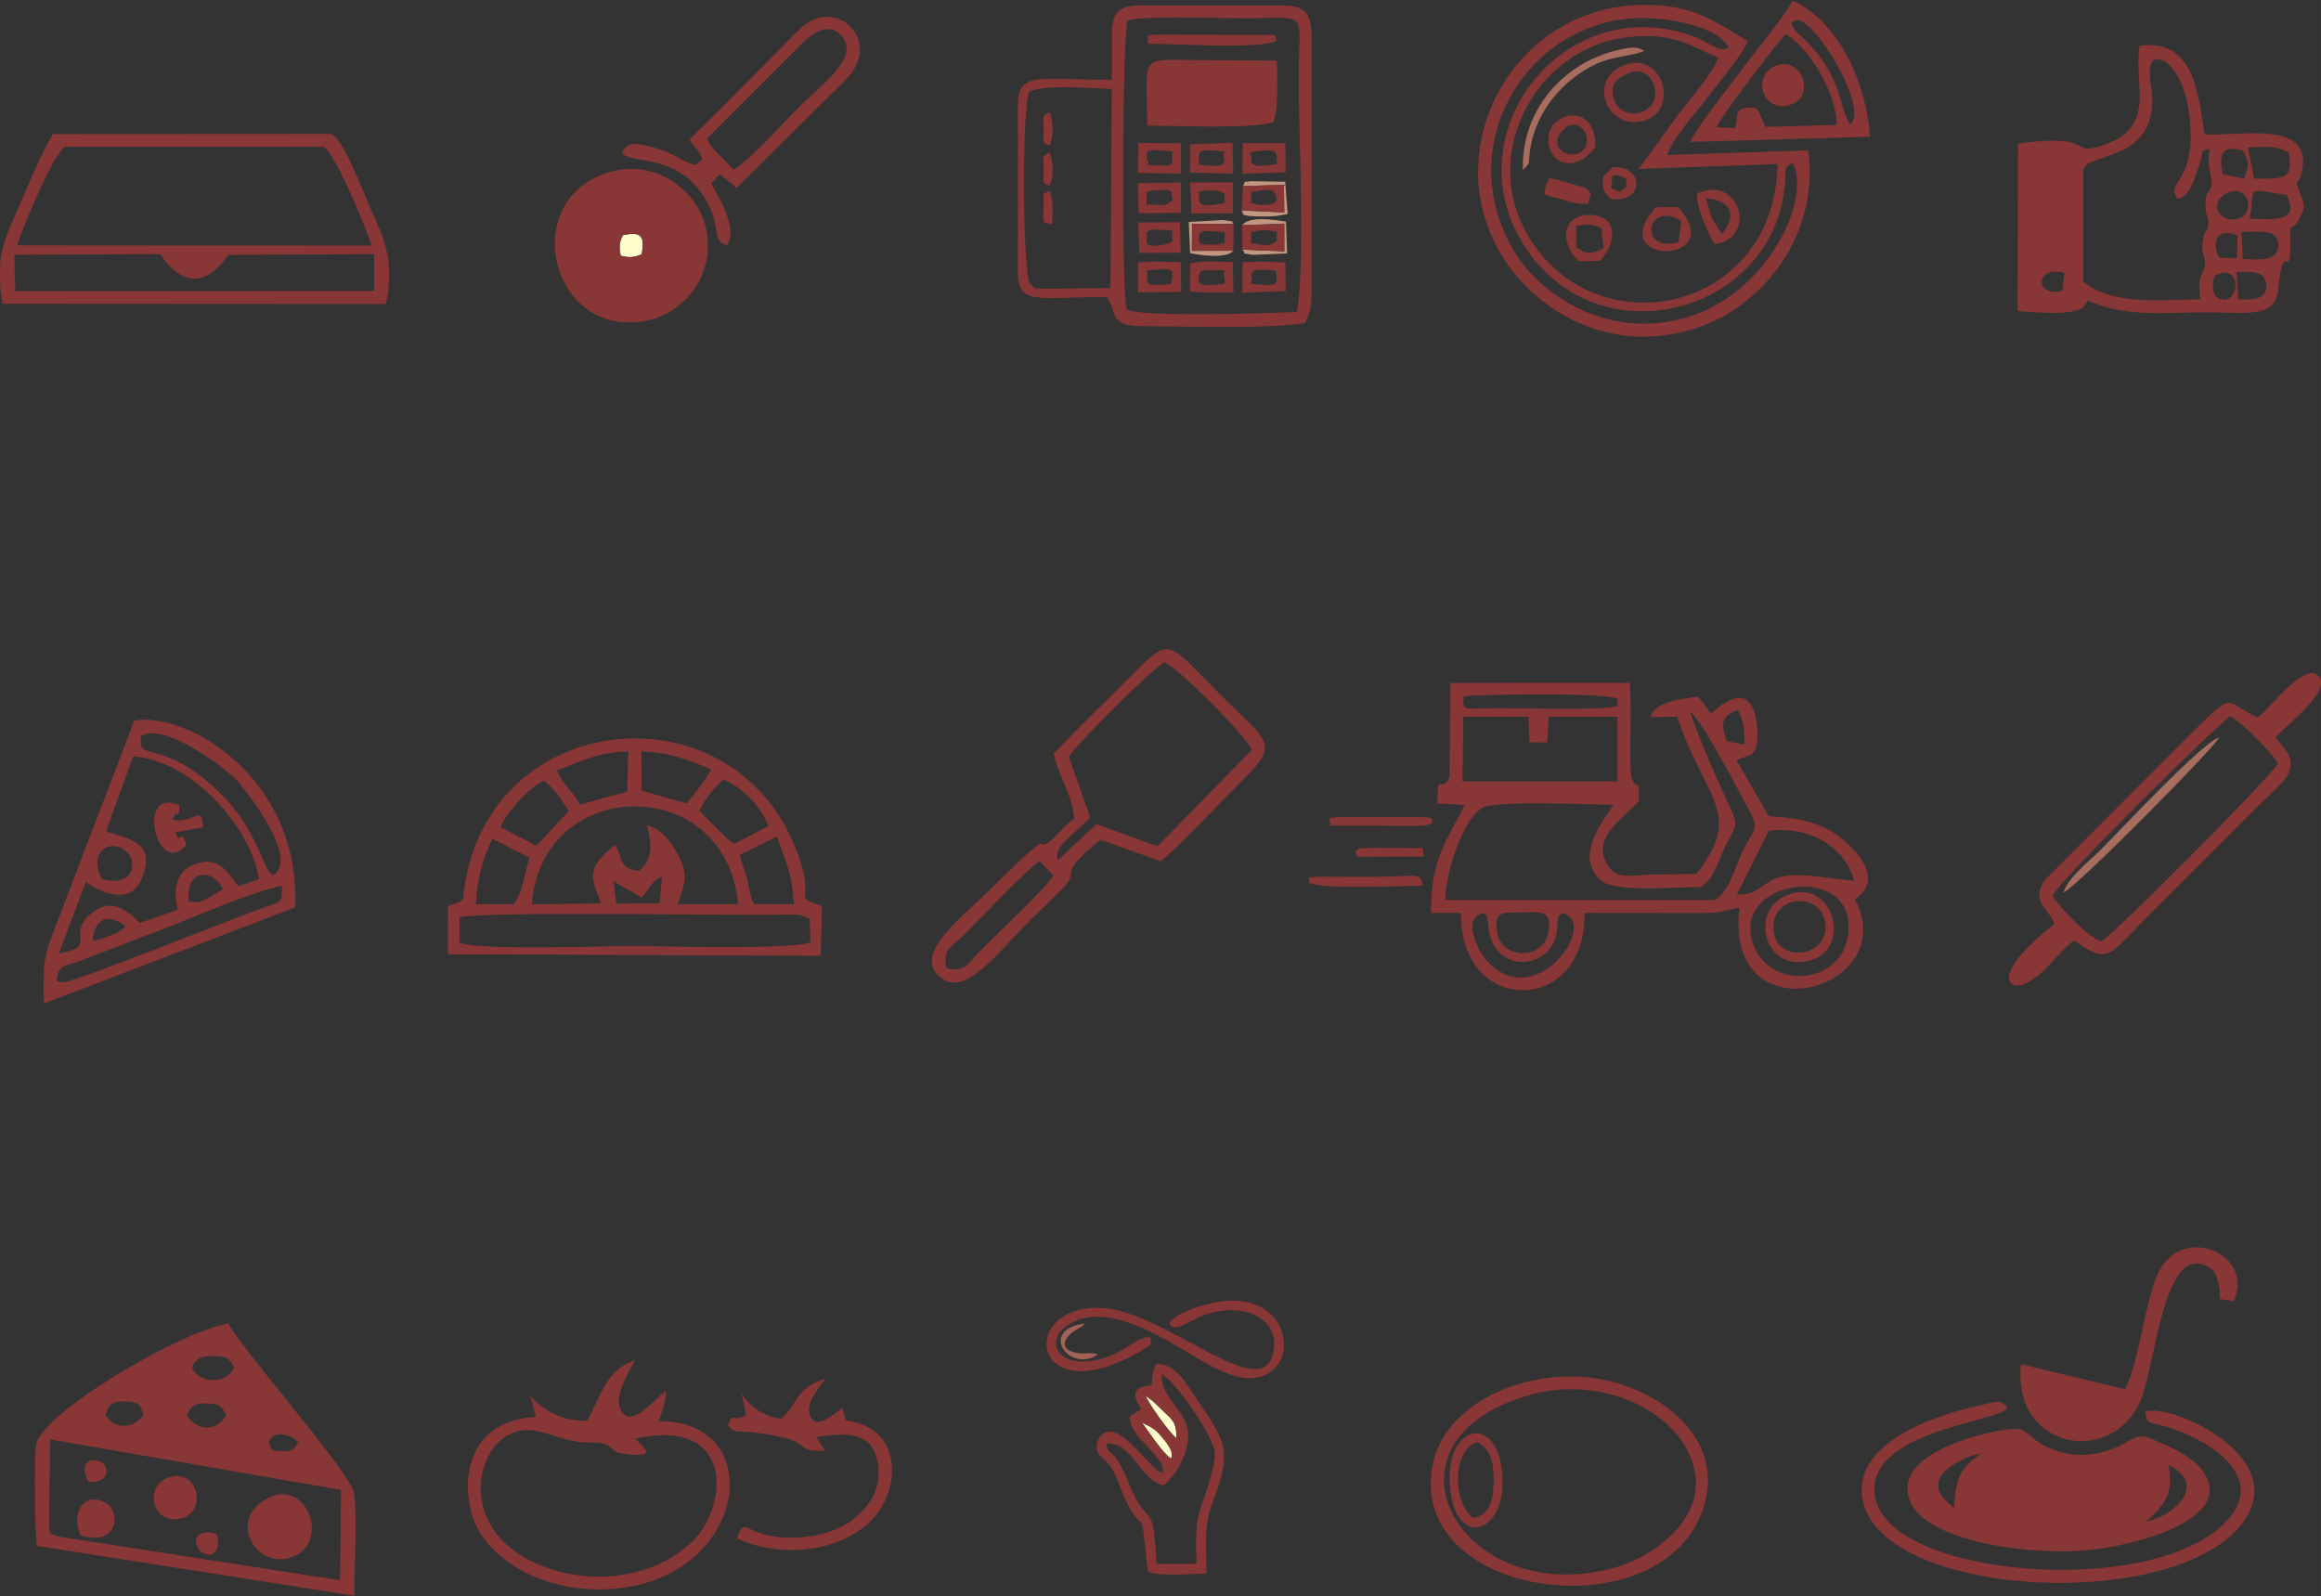 <?xml version="1.0" encoding="UTF-8"?>
<!DOCTYPE svg PUBLIC "-//W3C//DTD SVG 1.1//EN" "http://www.w3.org/Graphics/SVG/1.1/DTD/svg11.dtd">
<!-- Creator: CorelDRAW 2017 -->
<svg xmlns="http://www.w3.org/2000/svg" xml:space="preserve" width="65.617mm" height="45.127mm" version="1.1" style="shape-rendering:geometricPrecision; text-rendering:geometricPrecision; image-rendering:optimizeQuality; fill-rule:evenodd; clip-rule:evenodd"
viewBox="0 0 6561.66 4512.72"
 xmlns:xlink="http://www.w3.org/1999/xlink">
 <rect x="0" y="0" width="6561.66" height="4512.72" fill="#333333" stroke="none"/>
 <defs>
  <style type="text/css">
   <![CDATA[
    .fil3 {fill:#883636}
    .fil4 {fill:#A26256}
    .fil0 {fill:#A86D5F}
    .fil1 {fill:#C19780}
    .fil2 {fill:#FEFECD}
   ]]>
  </style>
 </defs>
 <g id="Capa_x0020_1">
  <g id="_2924094544944">
   <path class="fil0" d="M5833.58 2523.09c35.37,-13.22 432.95,-415.31 439.75,-438.07 -50.85,16.46 -281.56,264.67 -336.23,319.1 -32.29,32.16 -90.27,76.02 -103.52,118.97z"/>
   <path class="fil0" d="M4305.45 480.86c24.72,-24.84 13.21,-14.04 21.07,-62.17 17.08,-104.66 91.65,-192.63 183.9,-236.83 48.3,-23.13 93.43,-21.06 138.33,-37.68 -19.78,-11.47 -28.03,-13.1 -71.73,-3.36 -157.95,35.23 -277.15,171.65 -271.57,340.04z"/>
   <path class="fil1" d="M3509.71 594.9c9.25,9.14 -12.74,17.14 61.37,17 28.77,-0.06 38.74,-0.46 69.27,-6.99l-7.09 -91.13 -99.59 -1.5c-24.35,6.32 -6.95,-9.51 -19.59,13.73l115.52 -3.62 1.25 78.21 -121.14 -5.7z"/>
   <path class="fil1" d="M3512.41 705.72c15.69,15.91 -13.45,7.11 29.59,14.84l96.66 -4.17 -3.05 -89.83c-30.37,-5.19 -104.47,-16.89 -123.98,10.07l119.06 -4.43 0.17 78.44 -118.45 -4.92z"/>
   <path class="fil1" d="M3486.62 708.82l-117.1 0.33 0.39 -76.8 117.57 0.94c-13.12,-8.17 16.28,-5.04 -30.82,-11.24l-96.04 5.43 3.93 88.18c28.22,5.63 101.8,16.91 122.07,-6.84z"/>
   <path class="fil2" d="M1754.89 722.98c23.25,6.09 39.05,4.96 59.17,-4.34 9.71,-51.2 -1.48,-65.4 -53.37,-53.56 -9.77,19.42 -11.28,34.28 -5.8,57.9z"/>
   <path class="fil3" d="M4955.74 2666.89c-59.43,-174.57 259.21,-225.05 270.08,-57.7 11.21,172.56 -220.77,202.56 -270.08,57.7zm-760.92 -86.05c21.17,22.8 2.47,-11.4 10.66,21.04 2.02,8.01 2.02,16.24 3.26,25.47 17.27,128.12 176.59,114.13 192.28,8.56 0.84,-5.69 2,-25.3 2.11,-25.84 6.11,-29.09 -3.97,-11.58 12.34,-29.23 112.78,23.34 -80.83,300.8 -220.71,124.35 -12.92,-16.29 -65.63,-111.96 0.06,-124.35zm38.26 57.27c-11.48,-64 16.03,-58.27 66.96,-58.63 53.76,-0.39 89.23,-9.47 77.2,56.34 -14.71,80.49 -130.96,75.91 -144.16,2.29zm767.61 -289.86c122.66,-13.03 214.45,48.64 241.6,141.39 -60.98,-3.94 -132.12,-21.06 -193.17,-13.66 -64.95,7.88 -69.31,55.24 -139.23,53.05l90.8 -180.78zm-863.59 -322.12l184.02 -0.03 3.22 72.45 49.93 0.39 3.87 -72.81 194.58 -0.01 0.45 182.79 -438.77 0 2.7 -182.78zm744.72 69.13c-17.83,-49.72 -16.34,-70.69 31.58,-87.9 14.48,26.55 19.9,55.78 17.88,97.77l-49.46 -9.87zm-103.36 -83.26c34.86,26.84 136.31,223.42 156.57,260.18 42.35,76.84 27.8,60.71 -9.69,137.13 -20.09,40.98 -36.62,112.92 -78.16,135.07l-761.5 0c3.38,-90.57 54.29,-234.83 107.57,-262.08 37.89,-19.35 305.25,-8.08 368.38,-6.97 -25.72,40.47 -113.99,143.29 -35.64,213.9 38.45,34.66 216.82,18.38 282.82,18.07 35.09,-19.35 49.21,-74.33 66.42,-109.69 34.52,-70.9 43.2,-56.56 8.35,-131.73 -35.26,-76.04 -78.82,-173.66 -105.12,-253.88zm-545.33 -9.9c-108.5,0.83 -82.27,7.35 -98.55,-16.25 14.52,-14.03 -24.89,-18.33 49.61,-20.34 70.25,-1.9 364.2,-7.56 389.17,10.75l-0.76 19.19c-26.57,14 -273.65,6.15 -339.47,6.65zm-135.15 194.77c-24.99,54.19 -34.3,-27.14 -34.39,74.46l76.69 4.39c-40.12,86.51 -98.18,147.81 -94.11,305.12l84.59 0.02c-5.29,291.05 353,291.89 348.91,-0.02l329.36 0.33c64.38,0.35 60.41,-7.91 108.25,-14.98 -43.86,373.18 462.69,234.79 327.05,-24 3.11,-4.43 98.09,-51.72 -30.32,-165.36 -55.03,-48.71 -120.48,-64.4 -213.32,-69.46l-91.58 -157.97c28.47,-15.92 46.38,-4.83 57.61,-43.64 2.8,-9.65 16.96,-222.9 -129.13,-88.54 -14.81,-16.77 -18.54,-30 -38.37,-47.93 -66.7,8.78 -121.06,18.41 -133.78,58.45l75.82 -1.97c80.01,237.69 189.67,270.36 54.92,444.61 -43.85,1.69 -87.45,0.85 -131.32,2.12 -49.99,1.44 -88.15,13.76 -114.33,-19.08 -65.84,-85.5 57.48,-152.25 82.98,-189.4 -0.3,-78.85 -6.07,-23.17 -19.73,-62.57 -10.7,-30.85 1.02,-198.59 -6.54,-271.26l-506.86 0.14 -2.4 266.54z"/>
   <path class="fil3" d="M166.34 4344.02c-32,-9.61 -26.31,-8.77 -27.77,-45.34l3.38 -229.45 822.14 142.69 -2.69 255.52 -795.06 -123.42zm632.95 -241.49c-43.46,-0.7 -30.55,-8.05 -38.96,-25.61 6.74,-32.74 59.27,-25.96 82.61,0 -8.51,15.35 -10.59,26.14 -43.65,25.61zm-211.83 -135.01c35.98,1.52 39.22,10.13 52.15,32.66 -25.61,47.91 -84.67,46.65 -111.16,0 12.34,-27.63 24.62,-34.11 59.01,-32.66zm-230.46 -5.39c38.21,1.81 40.32,10.54 47.97,38.05 -26.89,39.49 -80.13,41.99 -106.43,0 6.86,-29.26 17.38,-40 58.46,-38.05zm249.81 -128.66c39.45,1.44 44.2,10.4 54.91,32.42 -21.15,48.41 -97.76,47.08 -119.07,0 8.54,-24.32 26.76,-33.77 64.16,-32.42zm38.69 -91.97c-139.57,23.26 -533.35,255.91 -543.74,345.41 -5.59,48.22 -3.17,231.87 2.12,283.21l897.89 140.97c0,-68.94 8.69,-232.2 -0.99,-290.25 -9.66,-57.93 -311.5,-399.19 -355.28,-479.34z"/>
   <path class="fil3" d="M6062.97 4300.97c15.43,-3.33 42.25,-34.8 55.38,-56.24 20.21,-32.99 18.26,-57.89 13.35,-102.68 118.34,57.15 0.02,153.58 -68.73,158.92zm-539.21 -37.75c-22.1,-22.08 -71.02,-53.25 -26.91,-102.5 18.41,-20.54 67.03,-45.99 104.91,-52.09 -57.72,39.86 -72.64,63.73 -78,154.59zm-125.44 -23.24c41.5,114.16 315.04,153.16 475.66,144.63 152.22,-8.09 472.8,-93.43 342.99,-238.5 -23.44,-26.21 -59.92,-45.9 -99.42,-63.31 -57.08,-25.15 -62.64,-31.46 -108.02,-4.7 -72.51,42.76 -162.18,47.98 -237.25,4.61 -50.4,-29.1 -36.01,-52.7 -113.81,-39.47 -90.81,15.45 -304.09,75.88 -260.15,196.74z"/>
   <path class="fil3" d="M6260.85 780.12c51.75,-29.35 71.16,20.37 52.21,51.76 -18.01,29.85 -74.48,17.67 -52.21,-51.76zm-429.47 40.91c-79.5,23.99 -79.5,-74.04 4.61,-49.44l-4.61 49.44zm496.13 24.92l-4.11 -77.05c38.66,0 81.71,-5.21 83.59,37.53 1.95,44.24 -42.21,40.31 -79.48,39.52zm9 -189.78c42.36,0 111.61,-13.06 103.99,43.17 -5.9,43.53 -63.31,33.08 -99.77,32.84l-4.22 -76.01zm-61.58 72.48c-25.25,-42.58 -7.41,-88.07 50.87,-63.06l-1.69 64.66 -49.18 -1.6zm23.11 -183.56c58.29,-25.64 77.26,54.48 34.93,71.05 -55.89,21.89 -94.29,-44.94 -34.93,-71.05zm61.77 73.29c18.63,-96.41 -18.52,-84.41 104.66,-67.14 40.16,81.68 -43.48,67.43 -104.66,67.14zm-76.02 -125.67c-10.35,-48.57 -7.03,-87.2 56.9,-66.24 20.72,34.34 16.24,40.77 3.09,78.34l-59.99 -12.1zm88.81 12.44l-17.46 -88.67c56.4,-0.55 74.01,-5.85 114.27,13.59 18.71,80.66 -20.23,75.08 -96.81,75.08zm-253.29 -332.36c46.81,31.66 70.08,111.46 73.49,191.83 6.61,156.18 -71.3,148.44 -36.58,197.46 28.38,-6.65 39.1,-33.56 50.95,-65.31 34.11,-91.4 3.52,-61.54 40.06,-76.85 -10.86,58.7 9.65,78.67 4.58,103.63 -5.61,27.55 -14.61,7.58 -16.63,52.41 -1.77,39.47 9.76,30.3 7.99,56.42 -1.94,28.54 -11.08,12.18 -15.99,49.87 -4.94,37.9 6.07,36.93 6.54,58.33 0.82,38.31 -24.65,25.31 -13.06,105.24 -112.41,2.87 -250.43,17.12 -330.83,-49.38l-0.38 -316.54c13.85,-49.73 186.7,-21.45 195.44,-187.45 1.37,-50.85 -24.26,-115.27 11.71,-125.98l22.71 6.32zm-414.29 233.12l-0.95 472.97c40.74,4.45 158.42,14.46 185.02,-10.3l13.42 -19.14c109.1,48.28 209.63,33.54 335.78,33.57 115.43,0.03 195.54,18.36 203.02,-67.76 13.02,-150.02 36.94,-6.08 33.28,-140.24 -1.52,-56.35 1.87,-11.87 26.64,-57.69 20.07,-37.13 11.02,-40.43 0.23,-73.95 -17.44,-54.15 -4.25,-1.23 7.43,-64.15 26.44,-142.46 -183.45,-92.57 -276.61,-99.5 -17.93,-126.22 -33.88,-270.16 -183.18,-250.52 -19.52,112.61 55.67,236.14 -117.06,285.7 -80.82,23.19 -8.98,-38.67 -227.02,-8.99z"/>
   <path class="fil3" d="M2288.89 2597.56l2.31 65.58c-40.06,23.22 -450.48,11.1 -494.83,11.1 -91.95,0 -434.68,13.38 -496.86,-8.83l-0.29 -72.19c55.22,-16.34 710.58,-6.29 871.31,-6.95 100.89,-0.41 73.76,-4.68 110.83,7.86 1.97,0.66 5.21,1.94 7.53,3.43zm-424.26 -44.31l-122.13 1.46 -8.28 -63.29 80.13 45.96c22.25,-24.36 26.41,-46.7 57.42,-59.08l-7.14 74.95zm227.08 -136.92l105.45 -51.21c23.63,74.4 42.01,98.17 47.21,191.23l-112.23 -0.43c-11,-20.34 -4.46,-6.18 -11.34,-31.16 -3.04,-11.04 -4.96,-25.49 -8.35,-38.98 -6.32,-25.15 -15.89,-42.38 -20.74,-69.45zm-640.72 140.02l-105.68 -0.31c4.2,-74.35 19.05,-129.18 46.82,-184.75l104.56 53.18c-17.09,60.62 -24.79,115.96 -45.7,131.88zm354.97 -93.78c-60.73,-9.34 -42.34,-36.2 -67.16,-74.46 -70.77,59.34 -77.09,77.73 -38.94,165.8l-196.42 2.76c28.74,-366.95 550.86,-371.79 582.96,-0.32l-170.38 -0.11c18.62,-56.82 32.01,-79.72 2.89,-136.36 -21.5,-41.81 -50.06,-75.23 -90.01,-87.69 13.92,55.6 17.58,97.32 -22.94,130.38zm171.16 -169.78c16.41,-35.66 43.05,-67.36 68.68,-89.23 58.62,28.28 98.69,68.22 127.13,131.53l-98.34 50.99c-30.99,-24.06 -64.26,-62.72 -97.47,-93.29zm-561.87 45.58c18.86,-45.03 79.28,-110.39 122.08,-132 28.5,22.9 48.24,50.73 70.82,86.42l-91.67 98.24 -101.23 -52.66zm398.01 -214.03c84.07,2.56 134.78,25.35 197.03,50.14 -20.74,41.49 -45.94,64.69 -68.46,96.76l-128.04 -35.99 -0.53 -110.91zm-238.62 53.34c63.27,-22.61 116.73,-52.69 201.51,-53l-3.06 113.05 -133.48 36.93c-21.04,-39.18 -45.03,-51.69 -64.97,-96.98zm-265.74 364.51c-19.79,16.45 -20.58,9.97 -42.38,19.18l-0.46 136.23 1053.94 4.41 3.88 -140.62c-92.05,-32.6 -9.84,-1.04 -74.98,-164.61 -186.83,-469.14 -891.39,-391.94 -940,145.41z"/>
   <path class="fil3" d="M5024.98 463.85c-5.58,418.09 -511.49,525.08 -703.1,205.43 -103.22,-172.2 -40.41,-360.94 68.52,-463.85 51.24,-48.4 123.24,-91.67 217.17,-100.97 121.41,-12.03 164.21,21.74 249.64,58.15 -9.94,38.99 -85.64,124.04 -115.1,164.24 -33.28,45.41 -76.53,107.29 -109.5,150.67l392.37 -13.67zm42.87 -2.89l6.89 13.58c0.5,1.85 2.07,5.15 2.56,7.52 26.06,124.88 -98.24,342.79 -289.37,408.85 -230.09,79.54 -433.13,-52.08 -510.76,-186.39 -165.69,-286.65 25.12,-620.52 324.52,-651.78 86.26,-9 251.11,14.65 285.59,81.84 -30.86,16.06 -45.25,-13.5 -110.64,-35.59 -355.61,-120.09 -665.58,272.33 -472.36,588 203.95,333.19 705.39,206.28 741.67,-161.79 4.43,-44.95 -7.6,-49.71 21.9,-64.24zm44.32 -35.81l-399.39 12.86c22.06,-54.11 75.12,-111.15 113.57,-161.31 33.12,-43.2 95.64,-116.28 115.2,-160.95 -95.83,-53.82 -150.11,-105.3 -305.53,-101.54 -357.55,8.64 -572.31,403.07 -392.43,704.8 91.72,153.83 304.7,292.62 559.19,206.04 173.87,-59.15 341.27,-251.66 309.39,-499.9z"/>
   <path class="fil3" d="M261.55 2660.1c6.89,-68.79 46.76,-77.55 93.44,-41.09 -19.09,19.71 -56.95,32.54 -93.44,41.09zm-101.47 112.29c5.25,-47.07 21.24,-39.24 65.29,-55.65l242.16 -92.81c92.97,-35.8 238.81,-101.06 329.09,-119.8 1.27,53.23 -1.23,43.49 -51.44,61.47 -74,26.48 -532.63,209.76 -563.64,210.88 -19.2,0.7 -10.41,0.82 -21.46,-4.09zm374.22 -223.78c-12.8,-86.52 64.39,-99.42 95.76,-35.2l-44.5 27.45c-29.08,10.75 -21.74,11.63 -51.26,7.75zm-245.84 -63.37c-41.23,-75.34 21.99,-114.7 64.01,-82.21 41.8,32.31 24.37,106.56 -64.01,82.21zm87.81 -346.73c160.33,9.23 331.84,194.49 356.09,347.13l-58.47 19.13c-28.09,-29.87 -49.08,-90.24 -125.98,-60.5 -51.75,20 -58.33,70.94 -45.66,127.24l-106.58 37.76c-37.24,-36.03 -82.05,-75.24 -140.31,-25.01 -69.42,59.84 24.03,93.39 -88.52,110.44l75.79 -201.25c0,0.01 119.93,89.56 159.67,-12.92 40.28,-103.88 -43.58,-108.02 -102.37,-130.83l76.34 -211.19zm249.34 106.68c-168.13,-165.4 -236.99,-85.13 -227.5,-163.41 63.91,-44.63 239.09,92.02 264.5,116.86 23.61,23.05 164.34,199.65 123.12,262.55 -35.28,53.83 -36.4,-94.27 -160.12,-216zm-501.63 591.73l710.58 -271.65c16.26,-369.27 -310.36,-555.82 -455.17,-527.84l-214.78 561.66c-42.27,109.72 -42.12,105.22 -40.63,237.83z"/>
   <path class="fil3" d="M1760.69 665.08c51.89,-11.84 63.08,2.36 53.37,53.56 -20.12,9.3 -35.92,10.43 -59.17,4.34 -5.48,-23.62 -3.97,-38.48 5.8,-57.9zm-26.12 -181.45c-275.71,66.53 -182.86,480.11 95.87,422.51 104.72,-21.63 194.1,-130.31 165.51,-260.91 -22.38,-102.22 -134.55,-192.2 -261.38,-161.6z"/>
   <path class="fil3" d="M40.02 720.3l413.21 -1.79c60.74,91.76 131.04,92.1 191.88,2.06l412.35 -2.03 0.38 103.96 -1014.65 0.46 -3.17 -102.66zm8.22 -26.71c7.33,-27.97 102.91,-264.51 136.36,-278.47l729.14 0c34.62,14.31 129.23,249.94 136.45,279.26l-1001.95 -0.79zm-40.9 165.17l1083.99 0.67c23.43,-124.53 -2.92,-180.32 -44.92,-272.42 -16.84,-36.93 -80.15,-208.51 -113.49,-208.51l-783.51 0.46c-31.02,48.73 -73.44,153.87 -100.48,214.75 -39.53,89.02 -63.27,141.69 -41.59,265.05z"/>
   <path class="fil3" d="M3187.94 57.85c40.62,-14.11 265.21,-6.06 325.71,-6.08 193.23,-0.04 157.83,-29.05 157.8,169.14 -0.02,154.58 19.09,531.54 -5.03,660.38 -14.85,2.4 -461.63,18.46 -481.43,-8.17 -14.46,-45.22 -12.45,-781.65 2.95,-815.27zm-278.7 201.43c50.13,-21.33 167.46,-9.89 233.92,-7.71l-3.85 562.81 -182.91 1.78c-39.37,-2.82 -23.52,5.42 -43.96,-13.97 -22.17,-27.36 -23.4,-492.89 -3.2,-542.91zm234.16 -153.47l0 119.83c-206.69,-0.07 -265.73,-25.72 -265.73,72.01l0 470.02c0,98.08 53.83,71.4 252.23,72.04l11.41 22.89c11.25,26.68 6.27,59.51 84.53,59.51 132.66,0 339.4,8.65 462.92,-8.17 11.33,-21.77 19.28,-42.55 19.28,-79.14l0 -728.99c0,-61.69 -14.23,-90.44 -79.26,-90.44l-402.94 0c-70.37,0 -82.44,23.93 -82.44,90.44z"/>
   <path class="fil3" d="M2676.19 2736.92c-12.71,-51.32 14.42,-60.71 42.52,-87.85 49.12,-47.42 185.94,-193.67 220.43,-214.8l39.01 40.78c-17.29,31.6 -168.37,173.14 -213.65,219.81 -27.33,28.16 -37.06,55.35 -88.31,42.06zm345.38 -597.59c24.64,-38.2 235.59,-250.21 271.42,-266.76 36.32,14.18 234.62,212.58 245.79,247.57l-266.21 272.34 -173.1 -62.75 -109.31 102.6c-10.5,-40.17 33.79,-61.99 92.08,-121.16l-60.67 -171.84zm-42.44 -9.6c11.63,63.69 54.11,117.31 57.09,185.31 -27.92,18.71 -30.78,28.68 -54.58,50.75 -78.53,72.78 39.3,-72.49 -179.53,145.89 -88.57,88.39 -224.12,185.55 -142.87,251.82 70.57,57.56 163.02,-72.49 252.38,-161.42 20.36,-20.26 99.24,-93.57 109.33,-110.22 19.42,-32.04 -25.16,-22.18 89.77,-118.03l171.82 61.17c75.2,-67.36 147.66,-146.79 220.98,-219.57 118.65,-117.78 87.52,-110.59 -58.51,-256.86 -144.03,-144.29 -134.48,-161.65 -242.14,-53.27 -76.55,77.07 -149.09,147.08 -223.74,224.43z"/>
   <path class="fil3" d="M5802.71 2532.6c12.81,-36.72 479.43,-497.86 502.73,-507.36 28.19,12.82 120.54,105.08 134.36,133.27 -14.43,31.68 -454.4,474.18 -498.93,502.87 -38.31,-11.35 -116.22,-94.9 -138.16,-128.78zm579.49 -504.27c-97,-45.19 -59.73,-81.46 -193.85,51.53l-407.59 408.21c-42.56,61.78 12.28,78.49 27.03,124.18 -18.26,13.42 -179,142.49 -112.28,174.08 61.47,5.26 123.35,-97.47 168.62,-127.88 94.26,67.87 94.46,46.38 195.41,-55.2l326.2 -326.06c18.01,-17.82 70.24,-65.65 80.34,-83.41 29.97,-52.7 -15.85,-83.56 -32.69,-110.28 49.1,-47.95 150.37,-128.8 125.19,-168.08 -35.81,-55.83 -142.42,89.45 -176.38,112.91z"/>
   <path class="fil3" d="M1796.32 4066.97c277.52,-61.74 264.92,185.81 163.5,288.4 -96.59,97.71 -275.87,134.5 -434.21,68.74 -221.81,-92.13 -185.81,-305.45 -98.65,-361.34 84.42,-54.14 139.49,17.99 245.2,15.26 71.59,-1.84 37.11,28.59 107.89,33.74 79.07,5.77 39.57,-18.14 16.27,-44.8zm86.35 -135.21c-26.73,16.71 -87.11,98.37 -120.4,64.51 -38.72,-39.36 20.46,-123.29 33,-151.15 -82.49,27.81 -94.87,97.87 -134.85,170.44 -74.29,4.85 -129.16,-34.78 -161.01,-68.58l15.57 58.57c-218.78,12.23 -211.39,222.58 -167.81,309.55 51.09,101.97 187.11,177.63 343.66,178.18 420.26,1.46 494.74,-480.04 171.2,-475.4 9.68,-26.89 19.88,-51.7 20.64,-86.12z"/>
   <path class="fil3" d="M6065.22 3990.58c5.33,46.71 7.33,19.7 104.7,59.01 116.68,47.09 240.52,150.2 107.18,267.6 -224.07,197.28 -915.39,138.95 -973.05,-73.64 -52.8,-194.7 341.39,-222.31 371.53,-262.55 -20.44,-26.9 -30.47,-18.45 -69.8,-10.12 -127.4,26.97 -374.37,105.74 -339.31,271.98 56.54,268.18 839.68,314.87 1056.9,82.14 182.88,-195.96 -188.32,-361.67 -258.15,-334.42z"/>
   <path class="fil3" d="M5713.43 3856.38c-26.66,253.36 286,295.46 348.51,73.38 38.06,-135.23 64.86,-403.67 175.49,-351.44 22.9,10.82 28.17,25.04 34.54,51.23 12.52,51.38 -16.37,39.85 43.06,48.32 58.3,-125.34 -128.16,-216.55 -205.57,-93.98 -43.38,68.71 -58.33,259.54 -101.99,343.36l-294.04 -70.87z"/>
   <path class="fil3" d="M4324.86 3943.64c188.02,-53 374.41,29.99 440.81,147.6 100.34,177.73 -82.32,313.61 -220.2,345.85 -426.97,99.87 -675.2,-365.29 -220.61,-493.45zm499.08 286.75c37.08,-189 -159.83,-317.88 -331.59,-336.18 -202.7,-21.6 -407.68,83.37 -441.13,241.74 -84.12,398.36 696.09,484.99 772.72,94.44z"/>
   <path class="fil3" d="M3241.39 240.1l2.01 115.07c80.84,-0.04 300.12,10.35 356.5,-9.98 15.99,-40.71 10.35,-125.53 9.83,-173.74l-298.74 -2.26c-59.1,0 -69.6,10.82 -69.6,70.91z"/>
   <path class="fil3" d="M2266.01 124.5c18.63,-18.82 75.87,-72.89 116.37,-18.98 45.18,60.15 -55.38,128.82 -131.63,205.18 -36.09,36.16 -139.31,150.55 -177.71,168.97 -23.67,-31.38 -57.62,-49.78 -74.26,-88.01l267.23 -267.16zm-316.22 269.07c14.92,29.82 23.13,21.8 36.19,56.33l-20.06 16.57c-31,-6.14 -57.98,-30.12 -95.17,-42.16 -65.75,-21.29 -99.02,-26.79 -111.9,7.63 21.2,36.05 176.35,-7.6 250.65,160.84 22.8,51.67 5.38,89.81 45.9,101.09 17.83,-27.46 7.84,-62.65 -3.96,-95.22 -13.04,-35.94 -28.58,-54.36 -40.58,-80.38l24.06 -25.58 47.66 38.5 310.82 -308.18c104.6,-109.59 -32.85,-238.12 -131.78,-141.41 -37.27,36.44 -67.94,68.61 -105.25,105.92 -70.93,70.94 -134.65,135.74 -206.58,206.05z"/>
   <path class="fil3" d="M4852.19 360.2c12.33,-30.42 179.16,-249.33 196.47,-263.3 54.04,28.75 142.46,154.22 144.01,256.02l-201.58 5.87 -9.99 -22.73c-10.77,-20.92 -7.1,-33.82 -38.01,-31.67 -45.15,3.12 -26.71,30.61 -38.35,57.45l-52.55 -1.64zm228.3 -268.41c-31.42,-39.31 -4.76,-29.05 -0.81,-34.37 37.06,-6.96 145.69,152.31 160.42,242.17 7.12,43.4 -3.86,43.98 -9.17,52.14 -33.19,-47.23 -18.97,-126.45 -120.17,-231.34 -8.06,-8.34 -25.99,-23.23 -30.27,-28.6zm-301.19 309.44l507.25 -14.72c-11.98,-174.57 -103.4,-333.82 -218.38,-384.87 -33.16,57.88 -103.05,139.36 -146.21,198.17 -33.05,45.06 -127.94,162.08 -142.66,201.42z"/>
   <path class="fil3" d="M2381.59 3980.2c-25.48,16.94 -77.16,67.83 -92.84,18.06 -11.31,-35.92 32.31,-80.06 44.97,-100.74 -87.43,27.75 -72.95,65.28 -124.83,113.09 -53.17,-5.38 -94.63,-40.34 -112.53,-71.83l12.97 61.4c-39.56,25.4 -37.07,-14.89 -51.62,29.94 20.21,24.27 30.96,13.85 72.58,19.02 192.49,23.89 100.28,56.61 201.7,52l-24.25 -38.58c85.48,-12.34 150.89,-15.63 170.91,60.32 20.07,76.13 -17.76,127.89 -53.25,161.03 -39.89,37.26 -101.14,59.09 -168.33,62.41 -158.06,7.82 -147,-72.26 -173.85,2.63 121.97,55.74 276.51,39.3 368.14,-39.26 97.03,-83.19 109.15,-274.23 -60.18,-293.96l-9.59 -35.53z"/>
   <path class="fil3" d="M751.25 4238.33c-114.68,66.59 -14.7,212.63 87.62,157.45 91.91,-49.56 22.81,-221.58 -87.62,-157.45z"/>
   <path class="fil3" d="M4166.03 4291.48c-56.32,-37.98 -65.17,-186.73 9.59,-214.79 35.59,17.75 47.1,52.43 47.27,105.76 0.19,54.28 -9.07,97.78 -56.86,109.03zm-64.76 -70.68c22.64,163.93 172.02,107.67 142.95,-76.87 -23.81,-151.14 -168.65,-109.22 -142.95,76.87z"/>
   <path class="fil3" d="M5015.37 2638.11c-18.97,-108.49 134.97,-122.87 145.23,-26.39 9.87,93.06 -130.28,111.89 -145.23,26.39zm41.25 -109.6c-115.86,40.59 -70.14,228.78 66.35,184.83 112.24,-36.13 60.12,-229.14 -66.35,-184.83z"/>
   <path class="fil3" d="M478.07 4176.51c-73.87,23.94 -48.23,139.39 36.86,115.24 72.09,-20.46 43.92,-141.42 -36.86,-115.24z"/>
   <path class="fil3" d="M5016.79 187.7c-66.21,29.66 -32.14,135.8 47.42,107.65 69.72,-24.68 29.78,-142.23 -47.42,-107.65z"/>
   <path class="fil3" d="M4592.51 213.26c72.92,-47.54 121.12,66.1 57.42,99.4 -36.93,19.31 -71.55,2.03 -83.2,-22.56 -27.94,-58.99 23.61,-75.43 25.78,-76.84zm8.37 -32.08c-121.15,35.96 -58.66,193.23 49.4,159.43 96.59,-30.23 51.88,-189.49 -49.4,-159.43z"/>
   <path class="fil3" d="M526.58 2388.72c-17.98,-56.81 -13.24,9.07 -30.59,-35.78l78.42 -14.14c-3.2,-68.82 -28.19,-6.65 -87.24,-21.93 15.66,-40.05 17,14.56 20.31,-40.45 -126.25,-55.65 -63.54,210.88 19.1,112.3z"/>
   <path class="fil3" d="M3245 123.63c72.45,0 317.52,16.21 363.77,-8.23 -8.67,-17.17 22.58,-17.78 -75.77,-16.62l-260.38 -0.92c-44.29,5.37 -23.14,-7.65 -27.62,25.77z"/>
   <path class="fil3" d="M227.42 4340.4c105.31,33.05 116.63,-64.15 72.05,-91.09 -55.85,-33.78 -102.01,20.01 -72.05,91.09z"/>
   <path class="fil3" d="M4823.32 560.59c65.32,5.41 92.01,42.26 44.32,100.95l-26.3 -41.63c-11.6,-28.47 -9.77,-31.65 -18.02,-59.32zm-24.1 -14c-11.34,18.47 31.54,119.37 47.96,143.8 123.59,-17.41 71.1,-198.39 -47.96,-143.8z"/>
   <path class="fil3" d="M3697.6 2494.23c36.35,22.75 262.15,9.44 324.72,9.44 -6.28,-41.12 -16.99,-24.66 -153.69,-24.66l-144.53 -0.68c-51.32,6.09 -7.62,4.13 -26.5,15.9z"/>
   <path class="fil3" d="M4456.4 639.17c29.52,-7.44 48.78,-5.99 70.87,6.85l6.21 55.37c-36.58,18.82 -46.22,17.42 -77.44,-1.89l0.36 -60.33zm66.67 98.28c52.97,-54.42 47.97,-131.04 -30.82,-129.99 -74.33,1 -85.02,74.48 -29.47,131.1l60.29 -1.11z"/>
   <path class="fil3" d="M4418.68 367.69c46.8,-45.84 88.73,24.29 56.72,56.99 -33.31,34.05 -105.74,-8.99 -56.72,-56.99zm91.75 48.24c1.07,-125.7 -118.44,-99.93 -131.03,-39.04 -16.23,78.48 68.89,123.03 131.03,39.04z"/>
   <path class="fil3" d="M4745.41 684.36c-116.88,32.29 -90.09,-120.64 7.67,-59.53l-7.67 59.53zm-64.59 -98.11c-151.19,169.01 213.33,161.68 62.55,-1.09l-62.55 1.09z"/>
   <path class="fil3" d="M3388.88 566.23c5.67,-32.23 -10.45,-23.98 28.71,-27.67 18.45,-1.73 31.42,1.99 44.15,8.49l1.06 26.61c-78.74,16.22 -68.26,-2.95 -73.92,-7.43zm-20.55 37l117.26 -0.23 0.21 -87.5 -121.13 0.19 3.66 87.54z"/>
   <path class="fil3" d="M3389.16 777.25c15.11,-12.92 -23.73,-13.17 71.75,-13.17 -4.13,43.54 20.42,36.48 -33.06,41.51 -56.47,5.31 -34.63,-21.14 -38.69,-28.34zm-24.87 46.47l43.79 3.55 38.42 0.08 40.59 -0.5 -2.11 -86.69 -38.48 -0.26 -38.45 -0.8 -43.22 4.64 -0.54 79.98z"/>
   <path class="fil3" d="M3315.07 566.23c-26.61,18.57 -16.81,12.34 -73.68,12.34 1.64,-39.86 -8.18,-38.27 32.3,-40.9 47.61,-3.1 35.84,3.32 41.38,28.56zm-96.1 36.63l119.44 -1.1 0.15 -85.94 -121.86 2.17 2.27 84.87z"/>
   <path class="fil3" d="M3241.39 786.84c11.67,-26.1 -23.03,-20.21 32.27,-25.14 54.98,-4.9 35.25,10.87 41.41,25.14 -11.38,16.74 13.58,15.09 -31.78,18.19 -54.27,3.72 -34.89,-13.58 -41.9,-18.19zm-24.66 39.86l122.69 -1.6 -1.41 -84.02 -35.42 -1.18 -47.98 -0.37 -37.21 2.17 -0.67 85z"/>
   <path class="fil3" d="M3570.88 805.25c-61.63,-5.27 -21.76,1.22 -33.89,-28 5.97,-3.97 -5.55,-17.6 43.68,-14.4 48.65,3.16 17.95,5.33 29.2,14.4 -4.53,13.79 11.9,32.34 -38.99,28zm-58.58 22.08l122.61 -4.48 -1 -80.59 -33.91 -2.36 -47.98 -0.25 -38.93 1.46 -0.79 86.22z"/>
   <path class="fil3" d="M3273.91 467.77c-61.66,-3.88 -11.11,0.92 -32.52,-16.65 7.01,-9.28 -17.78,-31.82 42.15,-26.02 54.4,5.26 20.7,-0.29 31.53,26.02 -5.42,4.57 13.72,20.1 -41.16,16.65zm-57.37 21.09l122.4 1.96 -0.43 -85.71 -120.01 -1.27 -1.96 85.02z"/>
   <path class="fil3" d="M3581.35 467.94c-51.61,5.93 -43.43,-15.8 -44.81,-16.82 12.81,-15.1 -30.38,-19.98 34.04,-25.64 41.56,-3.65 36.16,13.25 39.43,16.05 -7.75,22.29 20.24,20.78 -28.66,26.41zm-68.72 23.35l122.23 -4.37 -1.23 -82.49 -120.4 0.21 -0.6 86.65z"/>
   <path class="fil3" d="M3417.21 468.14c-48.39,-4.34 -20.38,-2.72 -28.18,-26.61 3.53,-3.2 -7.84,-19.67 38.89,-16.16 59.69,4.49 21.5,-0.41 33.89,25.75 -2.71,2.03 8.23,21.76 -44.6,17.02zm-52.77 19.67l122.03 3.02 -1.96 -87.18 -119.59 3.95 -0.48 80.21z"/>
   <path class="fil3" d="M3292.09 691.21c-66.7,12.34 -46.18,-10.81 -50.7,-19.46 6.67,-6.48 -16.38,-26.57 42.29,-21.99 45.98,3.59 25.78,-2.41 30.91,31.58 -7.87,4.45 -5.66,6.76 -22.5,9.87zm-70.85 23.83l116.82 -0.7 -2.14 -86.38 -118.24 0.96 3.56 86.12z"/>
   <path class="fil3" d="M3758.57 2334.3c49.47,0 98.95,0 148.42,0 25.67,0 51.26,0 76.92,0.24 6.33,0.06 34.31,0.65 38.63,-0.05 35.03,-5.69 16.4,-3.56 27.99,-12.92 -10.76,-7.7 17.83,-12.27 -66.62,-11.56l-153.73 0.01c-115.01,-2.27 -56.39,8.7 -71.61,24.28z"/>
   <path class="fil3" d="M3417.61 691.65c-47.51,-3.85 -13.72,-0.94 -28.56,-10.32l0.54 -19.18c11.46,-7.66 -0.56,-5.45 19.64,-9.5l52.72 3.4 0.19 31.21c-15.44,2.6 -27.87,5.75 -44.53,4.39zm69.01 17.17l0.86 -75.53 -117.57 -0.94 -0.39 76.8 117.1 -0.33z"/>
   <path class="fil3" d="M4443.53 520.23c-88.94,-27.59 -57.6,-11.28 -70.75,-3.8 -12.49,42.02 -8.8,32.39 38.26,45.83 27.63,7.9 45.26,15.42 78.43,14.37l7.82 -29.58c-16.73,-23.07 -22.73,-17.2 -53.76,-26.82z"/>
   <path class="fil3" d="M3571.77 579.34c-16.91,0.54 -21.06,-2.56 -35.71,-5.52l1.97 -31.15c48.02,-6.07 64.7,-16.44 72.13,23.56 -7.87,5.87 -5.34,12.04 -38.39,13.11zm-62.06 15.56l121.14 5.7 -1.25 -78.21 -115.52 3.62 -4.37 68.89z"/>
   <path class="fil3" d="M3609.76 681.34c-23.72,14.33 -23.91,14.22 -73.18,6.05l0.67 -31.53c12.42,-2.16 41.05,-7.48 53.16,-4.05 31.32,8.87 14.38,-8.74 19.35,29.53zm-97.35 24.38l118.45 4.92 -0.17 -78.44 -119.06 4.43 0.78 69.09z"/>
   <path class="fil3" d="M4597.65 527.86c-27.11,19.49 -7.88,17.94 -43.16,3.76l3.14 -22.46c1.16,-0.84 -8.33,-23.62 27.75,-9.29 20.45,8.13 9.73,10.46 12.27,27.99zm-45.02 34.3c96.36,15.19 97.9,-95.44 6.14,-89.24l-26.59 26.16c-4.39,36.28 4.48,45.67 20.45,63.08z"/>
   <path class="fil3" d="M3831.31 2407.9c16.18,15.5 -35.8,14.77 85.26,13.75 36.05,-0.3 72.23,-0.03 108.29,-0.03l-2.04 -24.09 -145.26 -0.64c-44.8,0.86 -33.94,2.28 -46.25,11.01z"/>
   <path class="fil3" d="M613.61 4338.26c-34.43,-14.93 -77.74,-0.95 -51.59,41.24 15.24,24.57 66.96,25.17 51.59,-41.24z"/>
   <path class="fil3" d="M251.87 4190.13c67.87,0.4 55.15,-52.65 25.58,-60.6 -41.68,-11.21 -47.95,30.24 -25.58,60.6z"/>
   <path class="fil3" d="M2974.64 633.34c0,-32.84 5.06,-69.76 -7.83,-93.66 -22.96,11.77 -16.08,2.39 -16.55,45.64 -0.54,48.97 -7.08,43.69 24.38,48.02z"/>
   <path class="fil3" d="M2966.81 525.55c13.4,-24.84 11.04,-71.19 0,-95.18 -22.54,14.95 -16.75,5.82 -16.54,49.69 0.21,43 -6.12,33.93 16.54,45.49z"/>
   <path class="fil3" d="M2966.81 411.66c12.64,-24.98 11.79,-70.56 0,-95.13 -22.52,13.91 -16.61,5.02 -16.54,48.32 0.08,42.96 -6.03,34.14 16.54,46.81z"/>
   <path class="fil4" d="M3104.69 3828.27l-20.41 -3.14c-85.85,7.49 -96.28,-35.49 -36.47,-69.07 14.66,-8.23 9.83,-4.97 19.23,-14.68 -134.41,17.81 -42.79,143.64 37.65,86.89z"/>
   <path class="fil2" d="M3326.14 4066.6c-0.25,-39.27 -6.7,-48.79 -29.36,-69.67 -18.03,-16.61 -36.13,-37.86 -58.08,-50.75 13.37,29.18 65.69,101.62 87.44,120.42z"/>
   <path class="fil2" d="M3228.36 4021.66c16.27,21.59 57.85,86 82.35,101.81 9.84,-20.35 -14.49,-47.09 -27.87,-63.35 -17.79,-21.62 -28.69,-25.68 -54.48,-38.46z"/>
   <path class="fil3" d="M3228.36 4021.66c25.79,12.78 36.69,16.84 54.48,38.46 13.38,16.26 37.71,43 27.87,63.35 -24.5,-15.81 -66.08,-80.22 -82.35,-101.81zm97.78 44.94c-21.75,-18.8 -74.07,-91.24 -87.44,-120.42 21.95,12.89 40.05,34.14 58.08,50.75 22.66,20.88 29.11,30.4 29.36,69.67zm-41.65 -180.69c31.74,10.28 144,170.06 149.35,218.07 3.72,33.43 -22.74,112.75 -34.54,143.48 -22.87,59.51 -17.54,106.36 -16.64,173.56l-112.77 0.03c-2.31,-28.41 -5.47,-89.48 -11.27,-112.87 -5.71,-22.98 -32.16,-40.69 -47.59,-70.93 -15.81,-30.98 -36.14,-92.04 -57.6,-117.93 -18.11,-21.85 -20.05,-8.09 -25.61,-37.64 70.09,-10.32 93.52,101.8 161.78,117.54 31.95,-23.37 78.3,-98.17 68.04,-157.79 -10.04,-58.36 -77.99,-94.36 -73.15,-155.52zm-28.28 30.6c-56.09,0.76 -55.51,30.04 -29.4,66.51l-33.23 21.86c0.58,63.34 99.36,105.82 94.23,159.61 -39.9,-7.04 -137.33,-181.02 -184.51,-92.34 -13.71,43.62 20.72,47.24 39.75,78.5 14.78,24.28 26.29,63.95 40.65,92.89 57.91,116.66 36.42,-18.75 61.46,199.59 35.45,13.87 123.32,6.27 165.67,5.11 0.28,-66.27 -7.94,-131.55 13.62,-190.03 56.94,-154.47 49.63,-171.02 -42.14,-304.64 -26.81,-39.04 -59.92,-102.56 -114.66,-97.1 -7.63,18.03 -11.85,34.07 -11.44,60.04z"/>
   <path class="fil3" d="M3305.39 3743.47c29.6,31.74 63.43,-34.11 167.91,-39.41 71.28,-3.62 137.73,35.1 127.96,109.9 -22.92,175.59 -307.66,-114.47 -495.2,-116.97 -232.76,-3.1 -188.29,304.92 123.09,119.97 25.18,-14.96 26.18,-11.88 23.11,-36.41 -40.21,-5.09 -73.01,50.59 -162.21,66.1 -99.95,17.37 -137.23,-55.96 -72.16,-100.17 106.41,-72.29 269.76,36.32 344.27,79.57 41.84,24.27 105.12,65.23 160.72,69.68 72.89,5.84 124.13,-51.96 101.94,-128.34 -16.17,-55.65 -71.78,-92.18 -145.32,-90.7 -48.62,0.97 -158.11,30.16 -174.11,66.78z"/>
  </g>
 </g>
</svg>
